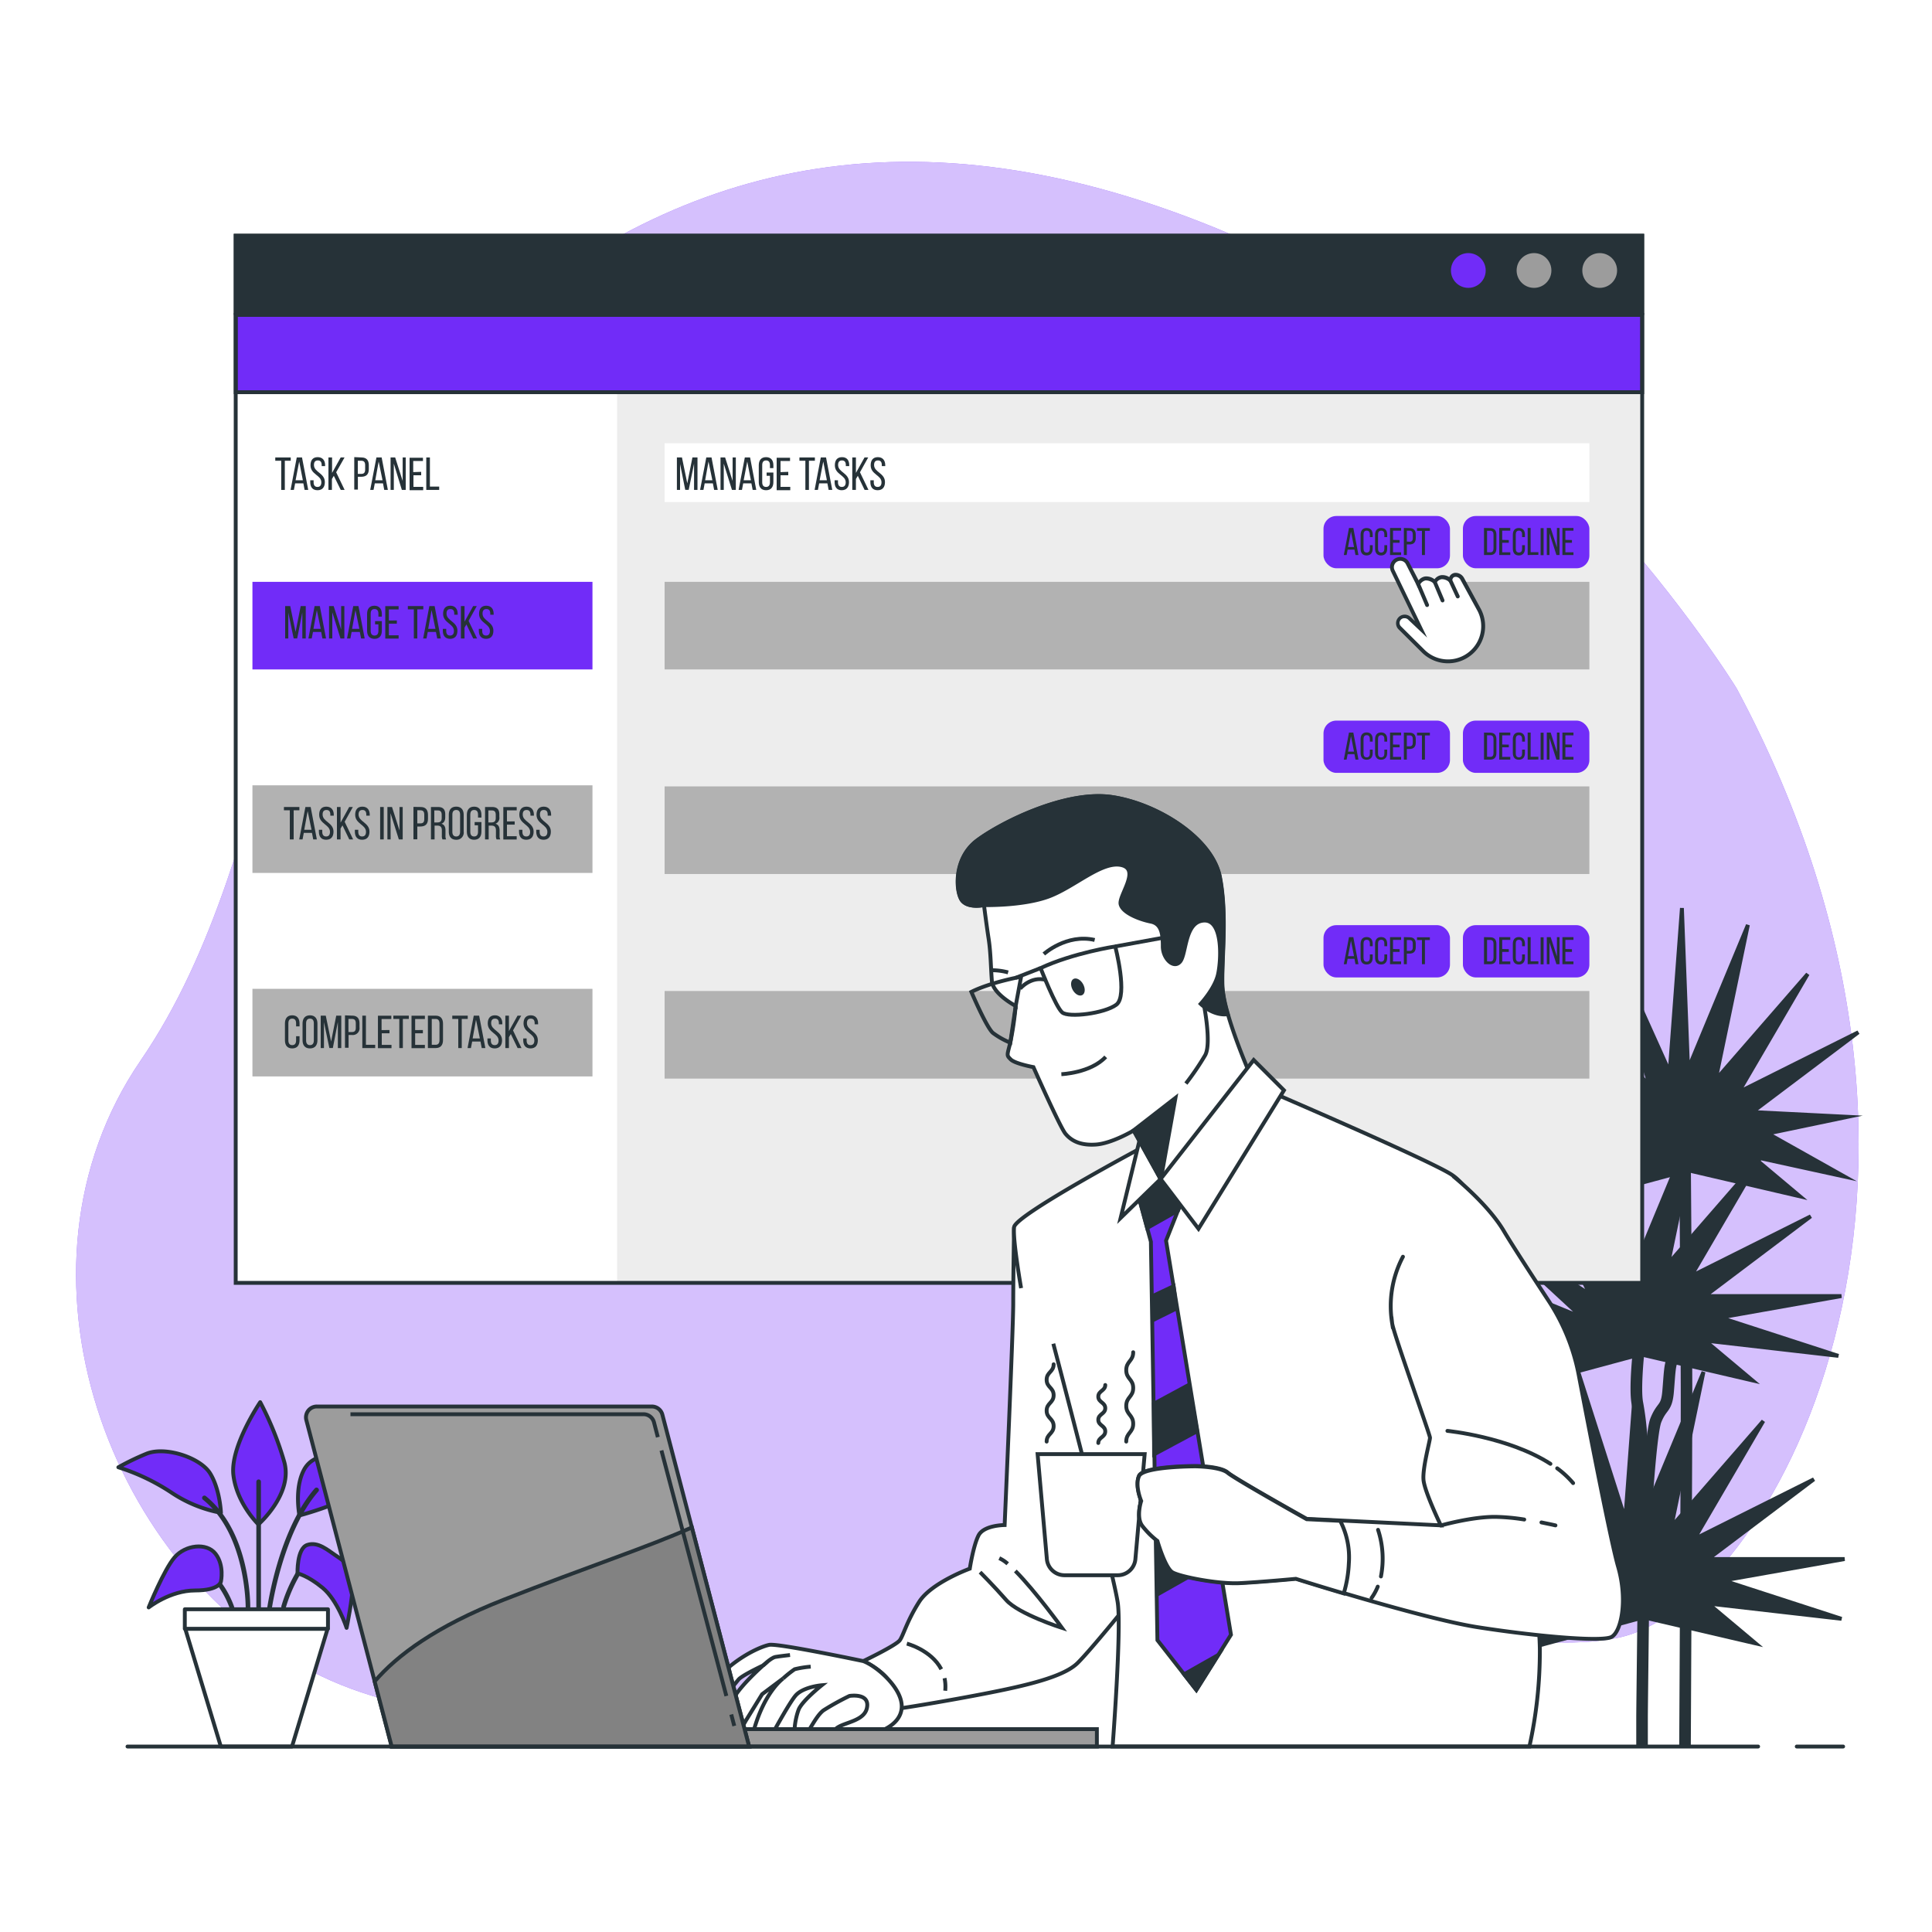 <svg class="animated" id="freepik_stories-accept-tasks" xmlns="http://www.w3.org/2000/svg" viewBox="0 0 500 500" version="1.1" xmlns:xlink="http://www.w3.org/1999/xlink" xmlns:svgjs="http://svgjs.com/svgjs"><style>svg#freepik_stories-accept-tasks:not(.animated) .animable {opacity: 0;}svg#freepik_stories-accept-tasks.animated #freepik--background-simple--inject-121 {animation: 1s 1 forwards cubic-bezier(.36,-0.01,.5,1.38) fadeIn;animation-delay: 0s;}svg#freepik_stories-accept-tasks.animated #freepik--Plants--inject-121 {animation: 1s 1 forwards cubic-bezier(.36,-0.01,.5,1.38) slideUp;animation-delay: 0s;}svg#freepik_stories-accept-tasks.animated #freepik--Window--inject-121 {animation: 1.5s 1 forwards cubic-bezier(.36,-0.01,.5,1.38) slideDown,3s Infinite  linear floating;animation-delay: 0s,1.5s;}svg#freepik_stories-accept-tasks.animated #freepik--Character--inject-121 {animation: 1s 1 forwards cubic-bezier(.36,-0.01,.5,1.38) fadeIn;animation-delay: 0s;}svg#freepik_stories-accept-tasks.animated #freepik--Device--inject-121 {animation: 1s 1 forwards cubic-bezier(.36,-0.01,.5,1.38) slideRight;animation-delay: 0s;}svg#freepik_stories-accept-tasks.animated #freepik--Table--inject-121 {animation: 1s 1 forwards cubic-bezier(.36,-0.01,.5,1.38) fadeIn;animation-delay: 0s;}            @keyframes fadeIn {                0% {                    opacity: 0;                }                100% {                    opacity: 1;                }            }                    @keyframes slideUp {                0% {                    opacity: 0;                    transform: translateY(30px);                }                100% {                    opacity: 1;                    transform: inherit;                }            }                    @keyframes slideDown {                0% {                    opacity: 0;                    transform: translateY(-30px);                }                100% {                    opacity: 1;                    transform: translateY(0);                }            }                    @keyframes floating {                0% {                    opacity: 1;                    transform: translateY(0px);                }                50% {                    transform: translateY(-10px);                }                100% {                    opacity: 1;                    transform: translateY(0px);                }            }                    @keyframes slideRight {                0% {                    opacity: 0;                    transform: translateX(30px);                }                100% {                    opacity: 1;                    transform: translateX(0);                }            }        </style><g id="freepik--background-simple--inject-121" class="animable" style="transform-origin: 250.347px 243.201px;"><path d="M449.46,178.19S397.26,92.68,314.61,59,171.06,44.46,121.47,89C69,136.2,75,218.11,36.4,274.45-.7,328.62,27.94,407.29,83.19,433.81c53.07,25.47,144.18-.11,182.7-18.2S380.73,432,419,423.8,519.07,308.27,449.46,178.19Z" style="fill: rgb(113, 44, 248); transform-origin: 250.347px 243.201px;" id="elwq8uy7vyt5s" class="animable"></path><g id="elhnhikourfca"><path d="M449.46,178.19S397.26,92.68,314.61,59,171.06,44.46,121.47,89C69,136.2,75,218.11,36.4,274.45-.7,328.62,27.94,407.29,83.19,433.81c53.07,25.47,144.18-.11,182.7-18.2S380.73,432,419,423.8,519.07,308.27,449.46,178.19Z" style="fill: rgb(255, 255, 255); opacity: 0.7; transform-origin: 250.347px 243.201px;" class="animable"></path></g></g><g id="freepik--Plants--inject-121" class="animable" style="transform-origin: 255.78px 343.56px;"><path d="M434.58,452.12h3c.05-9.55.39-78.38.39-90.49,0-12.95-.39-62.23-.4-62.72a1.49,1.49,0,0,0-1.5-1.49h0a1.5,1.5,0,0,0-1.49,1.51c0,.5.4,49.76.4,62.7C435,373.74,434.63,442.63,434.58,452.12Z" style="fill: rgb(38, 50, 56); transform-origin: 436.275px 374.77px;" id="el71s4afack8y" class="animable"></path><polygon points="465.84 309.62 453.54 299.3 477.39 304.51 457.51 293.35 478.18 289.03 453.54 287.79 480.93 267.15 449.97 282.63 467.83 252.07 444.01 279.45 452.35 239.37 436.87 276.68 435.28 235 432.11 277.47 415.21 239.95 426.95 281.04 401.68 253.48 423.77 287.39 392.5 265.08 421.79 293.35 388.63 275.23 419.01 295.73 391.53 292.15 418.21 299.7 396.85 303.26 419.01 302.48 405.91 311.21 436.87 302.87 465.84 309.62" style="fill: rgb(38, 50, 56); stroke: rgb(38, 50, 56); stroke-linecap: round; stroke-miterlimit: 10; transform-origin: 434.78px 273.105px;" id="elo4x0p60ye7m" class="animable"></polygon><path d="M423.46,377.11c0,2.83.12,10.76.23,17.75.09,5.81.17,11.3.17,12.91,0,1.89-.11,11.2-.22,20.21-.09,7.81-.18,15.18-.18,16.49v7.65h3v-7.65c0-1.29.09-8.66.18-16.46.11-9,.22-18.33.22-20.24,0-1.63-.08-7.13-.17-12.95-.11-7-.23-14.9-.23-17.71a74.18,74.18,0,0,0-1.22-14.18c-.61-3.07.09-11,.42-13.83a1.5,1.5,0,0,0-3-.34c-.05.43-1.21,10.6-.38,14.75A71.4,71.4,0,0,1,423.46,377.11Z" style="fill: rgb(38, 50, 56); transform-origin: 424.421px 399.772px;" id="el4e33dtm6tyc" class="animable"></path><path d="M425.36,401.81s1.59-30.27,3.17-34.24,2.78-2.78,3.18-7.54.4-6.75,1.19-8.34a32.91,32.91,0,0,0,1.59-4.36l.79-3.18" style="fill: none; stroke: rgb(38, 50, 56); stroke-linecap: round; stroke-linejoin: round; stroke-width: 3px; transform-origin: 430.32px 372.98px;" id="elas4jj1jepx" class="animable"></path><polygon points="453.54 357.25 441.24 346.93 475.77 350.9 445.2 340.98 476.56 335.42 441.24 335.42 468.62 314.78 437.66 330.26 455.52 299.7 431.71 327.08 440.04 287 424.56 324.31 422.98 282.63 419.8 325.1 407.5 286.6 414.64 328.67 392.81 297.32 411.47 335.02 382.83 316.31 409.48 340.98 379.93 328.88 406.7 343.36 378.97 340.96 405.91 347.33 387.18 351.6 406.7 350.11 393.6 358.84 424.56 350.5 453.54 357.25" style="fill: rgb(38, 50, 56); stroke: rgb(38, 50, 56); stroke-linecap: round; stroke-miterlimit: 10; transform-origin: 427.765px 320.735px;" id="elmesxormsgen" class="animable"></polygon><polygon points="454.36 425.31 442.06 414.99 476.59 418.95 446.02 409.03 477.38 403.48 442.06 403.48 469.44 382.83 438.48 398.31 456.34 367.75 432.53 395.14 440.86 355.05 425.38 392.36 423.8 350.69 420.62 393.15 408.32 354.65 415.46 396.73 393.63 365.37 412.29 403.08 383.65 384.37 410.3 409.03 380.75 396.94 407.52 411.41 379.79 409.02 406.73 415.38 388 419.65 407.52 418.16 394.42 426.89 425.38 418.56 454.36 425.31" style="fill: rgb(38, 50, 56); stroke: rgb(38, 50, 56); stroke-linecap: round; stroke-miterlimit: 10; transform-origin: 428.585px 388.79px;" id="elm6ygbhqc5sf" class="animable"></polygon><path d="M57.18,391.51s-.23-6-2.77-10.16-11.77-7.16-16.62-5.08a66.9,66.9,0,0,0-7.16,3.46,54.44,54.44,0,0,1,13.62,6.47A34.34,34.34,0,0,0,57.18,391.51Z" style="fill: rgb(113, 44, 248); stroke: rgb(38, 50, 56); stroke-linecap: round; stroke-linejoin: round; transform-origin: 43.905px 383.551px;" id="el3rt6c4rts84" class="animable"></path><path d="M66.87,394.51s-5.54-5.31-6.46-12.7,6.93-18.93,6.93-18.93a82.34,82.34,0,0,1,6.23,15.47C75.88,386.66,66.87,394.51,66.87,394.51Z" style="fill: rgb(113, 44, 248); stroke: rgb(38, 50, 56); stroke-linecap: round; stroke-linejoin: round; transform-origin: 67.142px 378.695px;" id="elmkrgvb3ad5o" class="animable"></path><path d="M77.49,392.2s-1.38-6.93,1.16-11.77,9.23-4.39,15.92-2.31,8.78,2.08,8.78,2.08a99.58,99.58,0,0,1-14.55,8.08A89.16,89.16,0,0,1,77.49,392.2Z" style="fill: rgb(113, 44, 248); stroke: rgb(38, 50, 56); stroke-linecap: round; stroke-linejoin: round; transform-origin: 90.233px 384.416px;" id="elfkicvo0v348" class="animable"></path><path d="M66.94,417.08a.6.6,0,0,1-.6-.6v-33a.6.6,0,0,1,.6-.6.59.59,0,0,1,.59.6v33A.59.59,0,0,1,66.94,417.08Z" style="fill: rgb(38, 50, 56); transform-origin: 66.935px 399.98px;" id="ely7bkaz3vxxp" class="animable"></path><path d="M69.71,417.08h-.09a.6.6,0,0,1-.51-.67c.12-.83,2.91-20.39,12.38-31.25a.6.6,0,0,1,.84,0,.59.59,0,0,1,.06.84c-9.24,10.59-12.07,30.42-12.09,30.62A.6.6,0,0,1,69.71,417.08Z" style="fill: rgb(38, 50, 56); transform-origin: 75.822px 401.034px;" id="eleaxch5ak9au" class="animable"></path><path d="M64.17,416.61h0a.59.59,0,0,1-.59-.6c0-.19.09-19-11.09-27.92a.6.6,0,0,1,.75-.93c11.63,9.31,11.54,28.07,11.53,28.86A.59.59,0,0,1,64.17,416.61Z" style="fill: rgb(38, 50, 56); transform-origin: 58.54px 401.835px;" id="el1vvkqdj75o5" class="animable"></path><path d="M73.4,416.38a.44.44,0,0,1-.16,0,.6.6,0,0,1-.42-.73,38.56,38.56,0,0,1,5.4-11.27.6.6,0,1,1,1,.7A38,38,0,0,0,74,415.94.59.59,0,0,1,73.4,416.38Z" style="fill: rgb(38, 50, 56); transform-origin: 76.066px 410.253px;" id="elvpo5wej9jo" class="animable"></path><path d="M77,407.2s-.23-6.46,2.54-7.38,5.31,1.38,7.39,2.77,4.38,2.77,4.38,6.92-1.61,11.78-1.61,11.78-2.31-7.16-6.24-10.39S77,407.2,77,407.2Z" style="fill: rgb(113, 44, 248); stroke: rgb(38, 50, 56); stroke-linecap: round; stroke-linejoin: round; transform-origin: 84.153px 410.449px;" id="el3dmmdn6uoqa" class="animable"></path><path d="M60,416.61a.6.6,0,0,1-.57-.41c0-.06-1.85-5.64-6-8.95a.59.59,0,0,1-.1-.84.6.6,0,0,1,.84-.09c4.47,3.53,6.35,9.27,6.43,9.52a.61.61,0,0,1-.39.75Z" style="fill: rgb(38, 50, 56); transform-origin: 56.912px 411.399px;" id="elbceipg4tjy" class="animable"></path><path d="M57.18,409.28s.92-4.15-1.39-7.15-7.85-2.31-10.62.92S38.48,416,38.48,416s5.54-4.39,12-4.39S57.18,409.28,57.18,409.28Z" style="fill: rgb(113, 44, 248); stroke: rgb(38, 50, 56); stroke-linecap: round; stroke-linejoin: round; transform-origin: 47.92px 408.108px;" id="elk7v3am0tfj" class="animable"></path><polygon points="75.57 452 57.15 452 47.94 421.53 84.78 421.53 75.57 452" style="fill: rgb(255, 255, 255); stroke: rgb(38, 50, 56); stroke-linecap: round; stroke-linejoin: round; transform-origin: 66.36px 436.765px;" id="ela7tmdit5yiq" class="animable"></polygon><rect x="47.83" y="416.48" width="37.05" height="5.05" style="fill: rgb(255, 255, 255); stroke: rgb(38, 50, 56); stroke-linecap: round; stroke-linejoin: round; transform-origin: 66.355px 419.005px;" id="el8wz5rvra6e5" class="animable"></rect></g><g id="freepik--Window--inject-121" class="animable animator-active" style="transform-origin: 243px 196.5px;"><rect x="61" y="61" width="364" height="271" style="fill: rgb(255, 255, 255); transform-origin: 243px 196.5px;" id="eli00wtwhrb7" class="animable"></rect><rect x="159.71" y="81.5" width="265.29" height="250.41" style="fill: rgb(237, 237, 237); transform-origin: 292.355px 206.705px;" id="eli1dwh49uul" class="animable"></rect><rect x="172" y="150.58" width="239.33" height="22.67" style="fill: rgb(178, 178, 178); transform-origin: 291.665px 161.915px;" id="ellb0b2rgj7ue" class="animable"></rect><rect x="172" y="114.72" width="239.33" height="15.21" style="fill: rgb(255, 255, 255); transform-origin: 291.665px 122.325px;" id="el1yopcei5rsm" class="animable"></rect><rect x="65.33" y="150.58" width="88" height="22.67" style="fill: rgb(113, 44, 248); transform-origin: 109.33px 161.915px;" id="ell5v18taq84k" class="animable"></rect><rect x="65.33" y="203.24" width="88" height="22.67" style="fill: rgb(178, 178, 178); transform-origin: 109.33px 214.575px;" id="ely4rm7ez5ncg" class="animable"></rect><rect x="65.33" y="255.91" width="88" height="22.67" style="fill: rgb(178, 178, 178); transform-origin: 109.33px 267.245px;" id="elyslxw1pgg9r" class="animable"></rect><rect x="342.52" y="133.54" width="32.73" height="13.53" rx="3.33" style="fill: rgb(113, 44, 248); transform-origin: 358.885px 140.305px;" id="eltjaft5huxhq" class="animable"></rect><path d="M348.77,142.24l-.27,1.4h-.72l1.34-7h1.12l1.33,7h-.77l-.27-1.4Zm.1-.67h1.55l-.79-4Z" style="fill: rgb(38, 50, 56); transform-origin: 349.675px 140.14px;" id="el2qrtf6lga15" class="animable"></path><path d="M355.25,138.36V139h-.73v-.67c0-.63-.25-1-.82-1s-.82.38-.82,1V142c0,.63.26,1,.82,1s.82-.37.82-1v-.91h.73V142c0,1-.5,1.75-1.57,1.75s-1.56-.7-1.56-1.75v-3.6c0-1.06.5-1.75,1.56-1.75S355.25,137.3,355.25,138.36Z" style="fill: rgb(38, 50, 56); transform-origin: 353.685px 140.2px;" id="elx5cj6m8jd1i" class="animable"></path><path d="M359,138.36V139h-.73v-.67c0-.63-.25-1-.82-1s-.82.38-.82,1V142c0,.63.26,1,.82,1s.82-.37.82-1v-.91H359V142c0,1-.5,1.75-1.57,1.75s-1.56-.7-1.56-1.75v-3.6c0-1.06.5-1.75,1.56-1.75S359,137.3,359,138.36Z" style="fill: rgb(38, 50, 56); transform-origin: 357.435px 140.2px;" id="elhkv7zfg4jsl" class="animable"></path><path d="M362.21,139.76v.7h-1.7v2.48h2.09v.7h-2.86v-7h2.86v.7h-2.09v2.38Z" style="fill: rgb(38, 50, 56); transform-origin: 361.17px 140.14px;" id="elh7ulmy1py2p" class="animable"></path><path d="M364.84,136.68c1.09,0,1.56.64,1.56,1.7v.83c0,1.11-.52,1.69-1.62,1.69h-.69v2.74h-.77v-7Zm-.06,3.52c.58,0,.85-.27.85-.94v-.92c0-.64-.22-1-.79-1h-.75v2.82Z" style="fill: rgb(38, 50, 56); transform-origin: 364.86px 140.14px;" id="eldzpprs4oshl" class="animable"></path><path d="M368,143.64v-6.26h-1.28v-.7h3.33v.7h-1.28v6.26Z" style="fill: rgb(38, 50, 56); transform-origin: 368.385px 140.16px;" id="elbbvxvlqrvt4" class="animable"></path><rect x="378.6" y="133.54" width="32.73" height="13.53" rx="3.33" style="fill: rgb(113, 44, 248); transform-origin: 394.965px 140.305px;" id="eljn9eyuxldtf" class="animable"></rect><path d="M385.69,136.68c1.09,0,1.58.65,1.58,1.73v3.51c0,1.06-.49,1.72-1.58,1.72h-1.63v-7Zm0,6.26c.56,0,.83-.35.83-1v-3.58c0-.64-.27-1-.84-1h-.83v5.56Z" style="fill: rgb(38, 50, 56); transform-origin: 385.665px 140.14px;" id="elxk9e6vrmo9" class="animable"></path><path d="M390.48,139.76v.7h-1.71v2.48h2.09v.7H388v-7h2.86v.7h-2.09v2.38Z" style="fill: rgb(38, 50, 56); transform-origin: 389.43px 140.14px;" id="elpqjab2tlkg" class="animable"></path><path d="M394.65,138.36V139h-.73v-.67c0-.63-.25-1-.82-1s-.82.38-.82,1V142c0,.63.26,1,.82,1s.82-.37.82-1v-.91h.73V142c0,1-.5,1.75-1.57,1.75s-1.56-.7-1.56-1.75v-3.6c0-1.06.5-1.75,1.56-1.75S394.65,137.3,394.65,138.36Z" style="fill: rgb(38, 50, 56); transform-origin: 393.085px 140.2px;" id="el0id2wuqde5oe" class="animable"></path><path d="M395.36,143.64v-7h.77v6.26h2v.7Z" style="fill: rgb(38, 50, 56); transform-origin: 396.745px 140.14px;" id="el036469pajma5" class="animable"></path><path d="M399.48,136.68v7h-.77v-7Z" style="fill: rgb(38, 50, 56); transform-origin: 399.095px 140.18px;" id="elrniujh6mqe" class="animable"></path><path d="M401,143.64h-.69v-7h1l1.62,5v-5h.68v7h-.8L401,138Z" style="fill: rgb(38, 50, 56); transform-origin: 401.96px 140.14px;" id="eld3i64qfejg" class="animable"></path><path d="M406.82,139.76v.7h-1.7v2.48h2.09v.7h-2.86v-7h2.86v.7h-2.09v2.38Z" style="fill: rgb(38, 50, 56); transform-origin: 405.78px 140.14px;" id="eli6zhtx22la" class="animable"></path><rect x="172" y="203.52" width="239.33" height="22.67" style="fill: rgb(178, 178, 178); transform-origin: 291.665px 214.855px;" id="ellhbo8rnfy2" class="animable"></rect><rect x="342.52" y="186.49" width="32.73" height="13.53" rx="3.33" style="fill: rgb(113, 44, 248); transform-origin: 358.885px 193.255px;" id="el4to3wkiqq7s" class="animable"></rect><path d="M348.77,195.18l-.27,1.41h-.72l1.34-7h1.12l1.33,7h-.77l-.27-1.41Zm.1-.66h1.55l-.79-4Z" style="fill: rgb(38, 50, 56); transform-origin: 349.675px 193.09px;" id="ela1s2tlw9s0a" class="animable"></path><path d="M355.25,191.3v.63h-.73v-.67c0-.62-.25-1-.82-1s-.82.38-.82,1V195c0,.62.26,1,.82,1s.82-.38.82-1V194h.73v.87c0,1.05-.5,1.75-1.57,1.75s-1.56-.7-1.56-1.75V191.3c0-1.05.5-1.75,1.56-1.75S355.25,190.25,355.25,191.3Z" style="fill: rgb(38, 50, 56); transform-origin: 353.685px 193.085px;" id="elufdloxysl3k" class="animable"></path><path d="M359,191.3v.63h-.73v-.67c0-.62-.25-1-.82-1s-.82.38-.82,1V195c0,.62.26,1,.82,1s.82-.38.82-1V194H359v.87c0,1.05-.5,1.75-1.57,1.75s-1.56-.7-1.56-1.75V191.3c0-1.05.5-1.75,1.56-1.75S359,190.25,359,191.3Z" style="fill: rgb(38, 50, 56); transform-origin: 357.435px 193.085px;" id="el5n83ehorom2" class="animable"></path><path d="M362.21,192.71v.69h-1.7v2.48h2.09v.71h-2.86v-7h2.86v.71h-2.09v2.38Z" style="fill: rgb(38, 50, 56); transform-origin: 361.17px 193.09px;" id="elyifwx06if8" class="animable"></path><path d="M364.84,189.62c1.09,0,1.56.65,1.56,1.7v.84c0,1.1-.52,1.68-1.62,1.68h-.69v2.75h-.77v-7Zm-.06,3.53c.58,0,.85-.27.85-.94v-.93c0-.63-.22-.95-.79-.95h-.75v2.82Z" style="fill: rgb(38, 50, 56); transform-origin: 364.86px 193.09px;" id="elslnlhs6ke" class="animable"></path><path d="M368,196.59v-6.26h-1.28v-.71h3.33v.71h-1.28v6.26Z" style="fill: rgb(38, 50, 56); transform-origin: 368.385px 193.105px;" id="el4h62t7qdrya" class="animable"></path><rect x="378.6" y="186.49" width="32.73" height="13.53" rx="3.33" style="fill: rgb(113, 44, 248); transform-origin: 394.965px 193.255px;" id="elexwmmebvlw4" class="animable"></rect><path d="M385.69,189.62c1.09,0,1.58.66,1.58,1.73v3.52c0,1.06-.49,1.72-1.58,1.72h-1.63v-7Zm0,6.26c.56,0,.83-.35.83-1v-3.59c0-.63-.27-1-.84-1h-.83v5.55Z" style="fill: rgb(38, 50, 56); transform-origin: 385.665px 193.09px;" id="elyaaeasr9rb" class="animable"></path><path d="M390.48,192.71v.69h-1.71v2.48h2.09v.71H388v-7h2.86v.71h-2.09v2.38Z" style="fill: rgb(38, 50, 56); transform-origin: 389.43px 193.09px;" id="el2ehgivfz62s" class="animable"></path><path d="M394.65,191.3v.63h-.73v-.67c0-.62-.25-1-.82-1s-.82.38-.82,1V195c0,.62.26,1,.82,1s.82-.38.82-1V194h.73v.87c0,1.05-.5,1.75-1.57,1.75s-1.56-.7-1.56-1.75V191.3c0-1.05.5-1.75,1.56-1.75S394.65,190.25,394.65,191.3Z" style="fill: rgb(38, 50, 56); transform-origin: 393.085px 193.085px;" id="elnu0ng59r6h" class="animable"></path><path d="M395.36,196.59v-7h.77v6.26h2v.71Z" style="fill: rgb(38, 50, 56); transform-origin: 396.745px 193.09px;" id="ell9a29mzq5l" class="animable"></path><path d="M399.48,189.62v7h-.77v-7Z" style="fill: rgb(38, 50, 56); transform-origin: 399.095px 193.12px;" id="eldkn3xovhpco" class="animable"></path><path d="M401,196.59h-.69v-7h1l1.62,5v-5h.68v7h-.8L401,191Z" style="fill: rgb(38, 50, 56); transform-origin: 401.96px 193.09px;" id="el4y9kqqdn9z4" class="animable"></path><path d="M406.82,192.71v.69h-1.7v2.48h2.09v.71h-2.86v-7h2.86v.71h-2.09v2.38Z" style="fill: rgb(38, 50, 56); transform-origin: 405.78px 193.09px;" id="elzi31ynpauud" class="animable"></path><rect x="172" y="256.47" width="239.33" height="22.67" style="fill: rgb(178, 178, 178); transform-origin: 291.665px 267.805px;" id="els5vgfc7iog" class="animable"></rect><path d="M178.24,126.77h-.9L176,120.09v6.7h-.82v-8.4h1.31l1.38,6.7,1.33-6.7h1.31v8.4h-.89V120Z" style="fill: rgb(38, 50, 56); transform-origin: 177.845px 122.59px;" id="el4j9butmqcz6" class="animable"></path><path d="M182.37,125.09l-.32,1.7h-.87l1.61-8.4h1.35l1.61,8.4h-.93l-.33-1.7Zm.12-.8h1.87l-1-4.84Z" style="fill: rgb(38, 50, 56); transform-origin: 183.465px 122.59px;" id="el903xw3lyl9h" class="animable"></path><path d="M187.31,126.79h-.84v-8.4h1.19l1.94,6.07v-6.07h.83v8.4h-1L187.31,120Z" style="fill: rgb(38, 50, 56); transform-origin: 188.45px 122.59px;" id="elwz91qwmtr1e" class="animable"></path><path d="M192.34,125.09l-.32,1.7h-.87l1.61-8.4h1.36l1.6,8.4h-.93l-.33-1.7Zm.12-.8h1.87l-.94-4.84Z" style="fill: rgb(38, 50, 56); transform-origin: 193.435px 122.59px;" id="elovz0otlere" class="animable"></path><path d="M200.15,120.42v.72h-.89v-.77c0-.76-.3-1.21-1-1.21s-1,.45-1,1.21v4.44c0,.75.31,1.21,1,1.21s1-.46,1-1.21v-1.68h-.86v-.84h1.75v2.47c0,1.27-.6,2.11-1.89,2.11s-1.89-.84-1.89-2.11v-4.34c0-1.27.6-2.11,1.89-2.11S200.15,119.15,200.15,120.42Z" style="fill: rgb(38, 50, 56); transform-origin: 198.26px 122.59px;" id="eluphmfbhpb7" class="animable"></path><path d="M204,122.11V123H202v3h2.52v.86H201v-8.4h3.46v.85H202v2.87Z" style="fill: rgb(38, 50, 56); transform-origin: 202.76px 122.66px;" id="elusksdki1fj" class="animable"></path><path d="M208.43,126.79v-7.55h-1.54v-.85h4v.85h-1.54v7.55Z" style="fill: rgb(38, 50, 56); transform-origin: 208.89px 122.59px;" id="elhxmmfkuazrh" class="animable"></path><path d="M212,125.09l-.32,1.7h-.86l1.6-8.4h1.36l1.61,8.4h-.94l-.32-1.7Zm.12-.8H214l-.94-4.84Z" style="fill: rgb(38, 50, 56); transform-origin: 213.105px 122.59px;" id="ely0tltniepue" class="animable"></path><path d="M219.78,120.41v.22h-.88v-.27c0-.76-.29-1.2-1-1.2s-1,.44-1,1.19c0,1.88,2.82,2.06,2.82,4.42,0,1.27-.62,2.1-1.9,2.1S216,126,216,124.77v-.48h.87v.53c0,.75.32,1.2,1,1.2s1-.45,1-1.2c0-1.87-2.81-2-2.81-4.41,0-1.3.6-2.1,1.86-2.1S219.78,119.13,219.78,120.41Z" style="fill: rgb(38, 50, 56); transform-origin: 217.89px 122.59px;" id="elbbxegc684xc" class="animable"></path><path d="M222,123.14l-.49.83v2.82h-.94v-8.4h.94v4l2.23-4h.95l-2.13,3.83,2.2,4.57h-1Z" style="fill: rgb(38, 50, 56); transform-origin: 222.665px 122.59px;" id="elb8t7idrzzth" class="animable"></path><path d="M229.1,120.41v.22h-.89v-.27c0-.76-.29-1.2-1-1.2s-1,.44-1,1.19c0,1.88,2.82,2.06,2.82,4.42,0,1.27-.61,2.1-1.9,2.1s-1.88-.83-1.88-2.1v-.48h.88v.53c0,.75.31,1.2,1,1.2s1-.45,1-1.2c0-1.87-2.8-2-2.8-4.41,0-1.3.6-2.1,1.85-2.1S229.1,119.13,229.1,120.41Z" style="fill: rgb(38, 50, 56); transform-origin: 227.175px 122.59px;" id="elneki5hjgim" class="animable"></path><path d="M72.78,126.79v-7.55H71.24v-.85h4v.85H73.71v7.55Z" style="fill: rgb(38, 50, 56); transform-origin: 73.24px 122.59px;" id="elfnyt9smh6cr" class="animable"></path><path d="M76.38,125.09l-.32,1.7H75.2l1.6-8.4h1.36l1.61,8.4h-.94l-.32-1.7Zm.12-.8h1.88l-.95-4.84Z" style="fill: rgb(38, 50, 56); transform-origin: 77.485px 122.59px;" id="elc3ktf61pwko" class="animable"></path><path d="M84.14,120.41v.22h-.89v-.27c0-.76-.29-1.2-1-1.2s-1,.44-1,1.19c0,1.88,2.82,2.06,2.82,4.42,0,1.27-.61,2.1-1.9,2.1s-1.88-.83-1.88-2.1v-.48h.87v.53c0,.75.32,1.2,1,1.2s1-.45,1-1.2c0-1.87-2.8-2-2.8-4.41,0-1.3.59-2.1,1.85-2.1S84.14,119.13,84.14,120.41Z" style="fill: rgb(38, 50, 56); transform-origin: 82.215px 122.59px;" id="elb3v1s7r8en" class="animable"></path><path d="M86.39,123.14l-.49.83v2.82H85v-8.4h.94v4l2.23-4h1L87,122.22l2.19,4.57h-1Z" style="fill: rgb(38, 50, 56); transform-origin: 87.095px 122.59px;" id="elflc4tbo916" class="animable"></path><path d="M93.57,118.39c1.32,0,1.88.78,1.88,2v1c0,1.33-.62,2-2,2h-.83v3.31h-.94v-8.4Zm-.07,4.25c.69,0,1-.33,1-1.13v-1.12c0-.76-.28-1.15-1-1.15h-.9v3.4Z" style="fill: rgb(38, 50, 56); transform-origin: 93.565px 122.5px;" id="eld8f0392fma4" class="animable"></path><path d="M97,125.09l-.33,1.7h-.86l1.61-8.4h1.35l1.61,8.4h-.94l-.32-1.7Zm.12-.8H99l-1-4.84Z" style="fill: rgb(38, 50, 56); transform-origin: 98.095px 122.59px;" id="elroh866k43q" class="animable"></path><path d="M101.92,126.79h-.84v-8.4h1.19l1.94,6.07v-6.07H105v8.4h-1L101.92,120Z" style="fill: rgb(38, 50, 56); transform-origin: 103.04px 122.59px;" id="elh6wy9eyl7k" class="animable"></path><path d="M109,122.11V123h-2v3h2.52v.86H106v-8.4h3.46v.85h-2.52v2.87Z" style="fill: rgb(38, 50, 56); transform-origin: 107.76px 122.66px;" id="el4b6d3pvmplb" class="animable"></path><path d="M110.32,126.79v-8.4h.94v7.54h2.4v.86Z" style="fill: rgb(38, 50, 56); transform-origin: 111.99px 122.59px;" id="elvmofhrstcg" class="animable"></path><path d="M76.91,165.23H76l-1.39-6.68v6.69H73.8v-8.39h1.31l1.38,6.7,1.33-6.7h1.31v8.39h-.89v-6.75Z" style="fill: rgb(38, 50, 56); transform-origin: 76.465px 161.045px;" id="el10pi936t4tp" class="animable"></path><path d="M81,163.55l-.33,1.69h-.86l1.61-8.39h1.35l1.61,8.39h-.94l-.32-1.69Zm.12-.8H83l-1-4.85Z" style="fill: rgb(38, 50, 56); transform-origin: 82.095px 161.045px;" id="elisoot2g07zd" class="animable"></path><path d="M86,165.24h-.84v-8.39h1.19l1.94,6.07v-6.07h.83v8.39h-1L86,158.46Z" style="fill: rgb(38, 50, 56); transform-origin: 87.14px 161.045px;" id="elv3plzlh3zc" class="animable"></path><path d="M91,163.55l-.32,1.69h-.87l1.61-8.39h1.35l1.61,8.39h-.93l-.33-1.69Zm.12-.8H93l-1-4.85Z" style="fill: rgb(38, 50, 56); transform-origin: 92.095px 161.045px;" id="elnrny4zxynw8" class="animable"></path><path d="M98.82,158.88v.71h-.89v-.76c0-.76-.3-1.21-1-1.21s-1,.45-1,1.21v4.43c0,.76.32,1.22,1,1.22s1-.46,1-1.22v-1.67h-.86v-.84h1.75v2.47c0,1.27-.6,2.11-1.9,2.11S95,164.49,95,163.22v-4.34c0-1.28.6-2.12,1.88-2.12S98.82,157.6,98.82,158.88Z" style="fill: rgb(38, 50, 56); transform-origin: 96.91px 161.045px;" id="el43uver06gpz" class="animable"></path><path d="M102.7,160.57v.84h-2.06v3h2.52v.85H99.71v-8.39h3.45v.85h-2.52v2.87Z" style="fill: rgb(38, 50, 56); transform-origin: 101.435px 161.065px;" id="elbzf3ldmgmvr" class="animable"></path><path d="M107.1,165.24V157.7h-1.55v-.85h4v.85H108v7.54Z" style="fill: rgb(38, 50, 56); transform-origin: 107.55px 161.045px;" id="eleiohgbh6mx5" class="animable"></path><path d="M110.7,163.55l-.32,1.69h-.87l1.61-8.39h1.36l1.6,8.39h-.93l-.33-1.69Zm.12-.8h1.87l-1-4.85Z" style="fill: rgb(38, 50, 56); transform-origin: 111.795px 161.045px;" id="elwmx6sc3alrr" class="animable"></path><path d="M118.45,158.86v.23h-.89v-.27c0-.76-.28-1.2-1-1.2s-1,.44-1,1.18c0,1.89,2.82,2.07,2.82,4.43,0,1.27-.61,2.1-1.89,2.1s-1.89-.83-1.89-2.1v-.48h.88v.53c0,.75.31,1.2,1,1.2s1-.45,1-1.2c0-1.87-2.81-2.05-2.81-4.42,0-1.29.6-2.1,1.86-2.1S118.45,157.59,118.45,158.86Z" style="fill: rgb(38, 50, 56); transform-origin: 116.525px 161.045px;" id="elgl62hsl074r" class="animable"></path><path d="M120.71,161.6l-.49.83v2.81h-.94v-8.39h.94v4.05l2.23-4.05h.94l-2.12,3.82,2.2,4.57h-1Z" style="fill: rgb(38, 50, 56); transform-origin: 121.375px 161.045px;" id="elvib55fhct6p" class="animable"></path><path d="M127.76,158.86v.23h-.88v-.27c0-.76-.29-1.2-1-1.2s-1,.44-1,1.18c0,1.89,2.81,2.07,2.81,4.43,0,1.27-.61,2.1-1.89,2.1s-1.88-.83-1.88-2.1v-.48h.87v.53c0,.75.31,1.2,1,1.2s1-.45,1-1.2c0-1.87-2.81-2.05-2.81-4.42,0-1.29.6-2.1,1.86-2.1S127.76,157.59,127.76,158.86Z" style="fill: rgb(38, 50, 56); transform-origin: 125.84px 161.045px;" id="elivuskus0tb" class="animable"></path><path d="M75,217.24V209.7H73.48v-.85h4v.85H76v7.54Z" style="fill: rgb(38, 50, 56); transform-origin: 75.48px 213.045px;" id="elejouakfno97" class="animable"></path><path d="M78.62,215.55l-.32,1.69h-.86l1.6-8.39H80.4L82,217.24h-.94l-.32-1.69Zm.12-.8h1.88l-1-4.85Z" style="fill: rgb(38, 50, 56); transform-origin: 79.72px 213.045px;" id="el127zumcyyky" class="animable"></path><path d="M86.38,210.86v.23h-.89v-.27c0-.76-.29-1.2-1-1.2s-1,.44-1,1.18c0,1.89,2.82,2.07,2.82,4.43,0,1.27-.61,2.1-1.9,2.1s-1.88-.83-1.88-2.1v-.48h.87v.53c0,.75.32,1.2,1,1.2s1-.45,1-1.2c0-1.87-2.8-2.05-2.8-4.42,0-1.29.59-2.1,1.85-2.1S86.38,209.59,86.38,210.86Z" style="fill: rgb(38, 50, 56); transform-origin: 84.455px 213.045px;" id="el2f5yp91sv2y" class="animable"></path><path d="M88.63,213.6l-.49.83v2.81H87.2v-8.39h.94v4.05l2.23-4.05h.95l-2.12,3.82,2.19,4.57h-1Z" style="fill: rgb(38, 50, 56); transform-origin: 89.295px 213.045px;" id="elcrkvfv1nxnm" class="animable"></path><path d="M95.69,210.86v.23H94.8v-.27c0-.76-.29-1.2-1-1.2s-1,.44-1,1.18c0,1.89,2.82,2.07,2.82,4.43,0,1.27-.61,2.1-1.9,2.1s-1.88-.83-1.88-2.1v-.48h.88v.53c0,.75.31,1.2,1,1.2s1-.45,1-1.2c0-1.87-2.8-2.05-2.8-4.42,0-1.29.6-2.1,1.86-2.1S95.69,209.59,95.69,210.86Z" style="fill: rgb(38, 50, 56); transform-origin: 93.765px 213.045px;" id="el67ey94p3zhj" class="animable"></path><path d="M99.31,208.85v8.39h-.93v-8.39Z" style="fill: rgb(38, 50, 56); transform-origin: 98.845px 213.045px;" id="ellt8r74vy08g" class="animable"></path><path d="M101.1,217.24h-.84v-8.39h1.19l1.94,6.07v-6.07h.83v8.39h-1l-2.15-6.78Z" style="fill: rgb(38, 50, 56); transform-origin: 102.24px 213.045px;" id="el5l4chvw4j3q" class="animable"></path><path d="M108.88,208.85c1.31,0,1.88.78,1.88,2.05v1c0,1.33-.62,2-2,2H108v3.31H107v-8.39Zm-.08,4.24c.7,0,1-.32,1-1.12v-1.12c0-.77-.28-1.15-1-1.15H108v3.39Z" style="fill: rgb(38, 50, 56); transform-origin: 108.88px 213.015px;" id="el92tyxqtr4qq" class="animable"></path><path d="M113.36,208.85c1.32,0,1.87.67,1.87,1.92v.68c0,.92-.32,1.5-1,1.73.77.23,1.06.85,1.06,1.75v1.31a2.13,2.13,0,0,0,.16,1h-.94a2.14,2.14,0,0,1-.16-1V214.9c0-.94-.44-1.24-1.22-1.24h-.66v3.58h-.94v-8.39Zm-.24,4c.75,0,1.19-.24,1.19-1.16v-.8c0-.75-.27-1.15-1-1.15h-.91v3.11Z" style="fill: rgb(38, 50, 56); transform-origin: 113.49px 213.045px;" id="eldklj04nhx5q" class="animable"></path><path d="M116.15,210.88c0-1.29.63-2.12,1.92-2.12s1.93.83,1.93,2.12v4.34a1.85,1.85,0,0,1-1.93,2.11c-1.29,0-1.92-.84-1.92-2.11Zm.92,4.38c0,.77.33,1.22,1,1.22s1-.45,1-1.22v-4.43c0-.76-.31-1.21-1-1.21s-1,.45-1,1.21Z" style="fill: rgb(38, 50, 56); transform-origin: 118.084px 213.046px;" id="elxykc0rokw6a" class="animable"></path><path d="M124.59,210.88v.71h-.88v-.76c0-.76-.3-1.21-1-1.21s-1,.45-1,1.21v4.43c0,.76.31,1.22,1,1.22s1-.46,1-1.22v-1.67h-.87v-.84h1.75v2.47c0,1.27-.6,2.11-1.89,2.11s-1.88-.84-1.88-2.11v-4.34c0-1.28.6-2.12,1.88-2.12S124.59,209.6,124.59,210.88Z" style="fill: rgb(38, 50, 56); transform-origin: 122.705px 213.045px;" id="elu9mtlr01aec" class="animable"></path><path d="M127.36,208.85c1.31,0,1.87.67,1.87,1.92v.68a1.58,1.58,0,0,1-1,1.73c.77.23,1.06.85,1.06,1.75v1.31a2,2,0,0,0,.17,1h-.95a2.14,2.14,0,0,1-.16-1V214.9c0-.94-.44-1.24-1.22-1.24h-.66v3.58h-.94v-8.39Zm-.24,4c.74,0,1.18-.24,1.18-1.16v-.8c0-.75-.27-1.15-1-1.15h-.91v3.11Z" style="fill: rgb(38, 50, 56); transform-origin: 127.495px 213.045px;" id="elkpzad131hea" class="animable"></path><path d="M133.2,212.57v.84h-2v3h2.52v.85h-3.46v-8.39h3.46v.85h-2.52v2.87Z" style="fill: rgb(38, 50, 56); transform-origin: 131.99px 213.065px;" id="elmfuw8oi4tk" class="animable"></path><path d="M138.17,210.86v.23h-.89v-.27c0-.76-.29-1.2-1-1.2s-1,.44-1,1.18c0,1.89,2.82,2.07,2.82,4.43,0,1.27-.61,2.1-1.9,2.1s-1.88-.83-1.88-2.1v-.48h.88v.53c0,.75.31,1.2,1,1.2s1-.45,1-1.2c0-1.87-2.8-2.05-2.8-4.42,0-1.29.6-2.1,1.86-2.1S138.17,209.59,138.17,210.86Z" style="fill: rgb(38, 50, 56); transform-origin: 136.245px 213.045px;" id="el0qe2l10f9uzk" class="animable"></path><path d="M142.63,210.86v.23h-.89v-.27c0-.76-.28-1.2-1-1.2s-1,.44-1,1.18c0,1.89,2.82,2.07,2.82,4.43,0,1.27-.61,2.1-1.89,2.1s-1.89-.83-1.89-2.1v-.48h.88v.53c0,.75.31,1.2,1,1.2s1-.45,1-1.2c0-1.87-2.81-2.05-2.81-4.42,0-1.29.6-2.1,1.86-2.1S142.63,209.59,142.63,210.86Z" style="fill: rgb(38, 50, 56); transform-origin: 140.705px 213.045px;" id="elz2yw724lzia" class="animable"></path><path d="M77.52,264.88v.75h-.89v-.8c0-.76-.3-1.21-1-1.21s-1,.45-1,1.21v4.43c0,.76.32,1.22,1,1.22s1-.46,1-1.22v-1.09h.89v1.05c0,1.27-.6,2.11-1.9,2.11s-1.88-.84-1.88-2.11v-4.34c0-1.28.6-2.12,1.88-2.12S77.52,263.6,77.52,264.88Z" style="fill: rgb(38, 50, 56); transform-origin: 75.63px 267.045px;" id="el8wnf2124rn4" class="animable"></path><path d="M78.3,264.88c0-1.29.64-2.12,1.92-2.12s1.93.83,1.93,2.12v4.34c0,1.27-.63,2.11-1.93,2.11s-1.92-.84-1.92-2.11Zm.92,4.38c0,.77.33,1.22,1,1.22s1-.45,1-1.22v-4.43c0-.76-.32-1.21-1-1.21s-1,.45-1,1.21Z" style="fill: rgb(38, 50, 56); transform-origin: 80.225px 267.045px;" id="elk9xv1il4j99" class="animable"></path><path d="M86.14,271.23h-.9l-1.4-6.68v6.69H83v-8.39h1.31l1.38,6.7,1.33-6.7h1.3v8.39h-.88v-6.75Z" style="fill: rgb(38, 50, 56); transform-origin: 85.66px 267.045px;" id="elfyjfe7465na" class="animable"></path><path d="M91.15,262.85c1.32,0,1.89.78,1.89,2v1a1.76,1.76,0,0,1-2,2h-.83v3.31h-.93v-8.39Zm-.07,4.24c.7,0,1-.32,1-1.12v-1.12c0-.77-.27-1.15-1-1.15h-.9v3.39Z" style="fill: rgb(38, 50, 56); transform-origin: 91.17px 266.965px;" id="elbzmv2ntp0p9" class="animable"></path><path d="M93.77,271.24v-8.39h.93v7.54h2.4v.85Z" style="fill: rgb(38, 50, 56); transform-origin: 95.435px 267.045px;" id="elenopzsala68" class="animable"></path><path d="M100.8,266.57v.84h-2v3h2.52v.85H97.81v-8.39h3.46v.85H98.75v2.87Z" style="fill: rgb(38, 50, 56); transform-origin: 99.565px 267.065px;" id="elbfw65sswq0n" class="animable"></path><path d="M103.34,271.24V263.7H101.8v-.85h4v.85h-1.54v7.54Z" style="fill: rgb(38, 50, 56); transform-origin: 103.8px 267.045px;" id="elnw7cwbyes5" class="animable"></path><path d="M109.44,266.57v.84h-2v3h2.52v.85h-3.46v-8.39h3.46v.85h-2.52v2.87Z" style="fill: rgb(38, 50, 56); transform-origin: 108.23px 267.065px;" id="elnxp314bhmd" class="animable"></path><path d="M112.74,262.85c1.31,0,1.91.79,1.91,2.09v4.23c0,1.28-.6,2.07-1.91,2.07h-2v-8.39Zm0,7.54c.67,0,1-.42,1-1.19v-4.31c0-.77-.32-1.19-1-1.19h-1v6.69Z" style="fill: rgb(38, 50, 56); transform-origin: 112.695px 267.045px;" id="eleeaf2svaavn" class="animable"></path><path d="M118.6,271.24V263.7h-1.55v-.85h4v.85h-1.55v7.54Z" style="fill: rgb(38, 50, 56); transform-origin: 119.05px 267.045px;" id="ela6226gkq4md" class="animable"></path><path d="M122.2,269.55l-.33,1.69H121l1.61-8.39H124l1.61,8.39h-.94l-.32-1.69Zm.12-.8h1.87l-1-4.85Z" style="fill: rgb(38, 50, 56); transform-origin: 123.305px 267.045px;" id="elmd0vgqz06dq" class="animable"></path><path d="M130,264.86v.23h-.89v-.27c0-.76-.29-1.2-1-1.2s-1,.44-1,1.18c0,1.89,2.82,2.07,2.82,4.43,0,1.27-.61,2.1-1.9,2.1s-1.88-.83-1.88-2.1v-.48h.88v.53c0,.75.31,1.2,1,1.2s1-.45,1-1.2c0-1.87-2.8-2-2.8-4.42,0-1.29.6-2.1,1.85-2.1S130,263.59,130,264.86Z" style="fill: rgb(38, 50, 56); transform-origin: 128.075px 267.045px;" id="elg430uruzw6u" class="animable"></path><path d="M132.2,267.6l-.49.83v2.81h-.93v-8.39h.93v4l2.23-4h.95l-2.12,3.82,2.19,4.57h-1Z" style="fill: rgb(38, 50, 56); transform-origin: 132.87px 267.045px;" id="elpqaj9cj007" class="animable"></path><path d="M139.26,264.86v.23h-.89v-.27c0-.76-.29-1.2-1-1.2s-1,.44-1,1.18c0,1.89,2.82,2.07,2.82,4.43,0,1.27-.61,2.1-1.89,2.1s-1.89-.83-1.89-2.1v-.48h.88v.53c0,.75.31,1.2,1,1.2s1-.45,1-1.2c0-1.87-2.8-2-2.8-4.42,0-1.29.6-2.1,1.86-2.1S139.26,263.59,139.26,264.86Z" style="fill: rgb(38, 50, 56); transform-origin: 137.335px 267.045px;" id="el9mz3omgtba5" class="animable"></path><rect x="342.52" y="239.43" width="32.73" height="13.53" rx="3.33" style="fill: rgb(113, 44, 248); transform-origin: 358.885px 246.195px;" id="elxgh91nstykn" class="animable"></rect><path d="M348.77,248.13l-.27,1.4h-.72l1.34-7h1.12l1.33,7h-.77l-.27-1.4Zm.1-.67h1.55l-.79-4Z" style="fill: rgb(38, 50, 56); transform-origin: 349.675px 246.03px;" id="el0qqtmmlpmod" class="animable"></path><path d="M355.25,244.25v.63h-.73v-.67c0-.63-.25-1-.82-1s-.82.37-.82,1v3.68c0,.63.26,1,.82,1s.82-.38.82-1V247h.73v.86c0,1.06-.5,1.75-1.57,1.75s-1.56-.69-1.56-1.75v-3.6c0-1.05.5-1.75,1.56-1.75S355.25,243.2,355.25,244.25Z" style="fill: rgb(38, 50, 56); transform-origin: 353.685px 246.06px;" id="elq3ol0vx9p1" class="animable"></path><path d="M359,244.25v.63h-.73v-.67c0-.63-.25-1-.82-1s-.82.37-.82,1v3.68c0,.63.26,1,.82,1s.82-.38.82-1V247H359v.86c0,1.06-.5,1.75-1.57,1.75s-1.56-.69-1.56-1.75v-3.6c0-1.05.5-1.75,1.56-1.75S359,243.2,359,244.25Z" style="fill: rgb(38, 50, 56); transform-origin: 357.435px 246.06px;" id="elmvsfs43ejna" class="animable"></path><path d="M362.21,245.65v.7h-1.7v2.48h2.09v.7h-2.86v-7h2.86v.71h-2.09v2.37Z" style="fill: rgb(38, 50, 56); transform-origin: 361.17px 246.03px;" id="elac0hnaspsnd" class="animable"></path><path d="M364.84,242.57c1.09,0,1.56.65,1.56,1.7v.84c0,1.1-.52,1.68-1.62,1.68h-.69v2.74h-.77v-7Zm-.06,3.52c.58,0,.85-.27.85-.93v-.93c0-.64-.22-.95-.79-.95h-.75v2.81Z" style="fill: rgb(38, 50, 56); transform-origin: 364.86px 246.03px;" id="el4f5lflecaob" class="animable"></path><path d="M368,249.53v-6.25h-1.28v-.71h3.33v.71h-1.28v6.25Z" style="fill: rgb(38, 50, 56); transform-origin: 368.385px 246.05px;" id="elfw6bzv7nhg" class="animable"></path><rect x="378.6" y="239.43" width="32.73" height="13.53" rx="3.33" style="fill: rgb(113, 44, 248); transform-origin: 394.965px 246.195px;" id="ell4prr51ewqi" class="animable"></rect><path d="M385.69,242.57c1.09,0,1.58.66,1.58,1.73v3.51c0,1.07-.49,1.72-1.58,1.72h-1.63v-7Zm0,6.26c.56,0,.83-.35.83-1v-3.58c0-.64-.27-1-.84-1h-.83v5.55Z" style="fill: rgb(38, 50, 56); transform-origin: 385.665px 246.03px;" id="eli12i8sn5yc" class="animable"></path><path d="M390.48,245.65v.7h-1.71v2.48h2.09v.7H388v-7h2.86v.71h-2.09v2.37Z" style="fill: rgb(38, 50, 56); transform-origin: 389.43px 246.03px;" id="el5do2xg0uaze" class="animable"></path><path d="M394.65,244.25v.63h-.73v-.67c0-.63-.25-1-.82-1s-.82.37-.82,1v3.68c0,.63.26,1,.82,1s.82-.38.82-1V247h.73v.86c0,1.06-.5,1.75-1.57,1.75s-1.56-.69-1.56-1.75v-3.6c0-1.05.5-1.75,1.56-1.75S394.65,243.2,394.65,244.25Z" style="fill: rgb(38, 50, 56); transform-origin: 393.085px 246.06px;" id="el9xu48hb9atq" class="animable"></path><path d="M395.36,249.53v-7h.77v6.26h2v.7Z" style="fill: rgb(38, 50, 56); transform-origin: 396.745px 246.03px;" id="eluhdytrv675" class="animable"></path><path d="M399.48,242.57v7h-.77v-7Z" style="fill: rgb(38, 50, 56); transform-origin: 399.095px 246.07px;" id="elrafr4nc1ill" class="animable"></path><path d="M401,249.53h-.69v-7h1l1.62,5v-5h.68v7h-.8L401,243.9Z" style="fill: rgb(38, 50, 56); transform-origin: 401.96px 246.03px;" id="elu93ujezvyja" class="animable"></path><path d="M406.82,245.65v.7h-1.7v2.48h2.09v.7h-2.86v-7h2.86v.71h-2.09v2.37Z" style="fill: rgb(38, 50, 56); transform-origin: 405.78px 246.03px;" id="elfxgbpmc571" class="animable"></path><rect x="61" y="81.5" width="364" height="20" style="fill: rgb(113, 44, 248); stroke: rgb(38, 50, 56); stroke-linecap: round; stroke-miterlimit: 10; transform-origin: 243px 91.5px;" id="el9lmuef32e3t" class="animable"></rect><rect x="61" y="61" width="364" height="271" style="fill: none; stroke: rgb(38, 50, 56); stroke-linecap: round; stroke-miterlimit: 10; transform-origin: 243px 196.5px;" id="el1njx3lcofz5i" class="animable"></rect><rect x="61" y="61" width="364" height="20" style="fill: rgb(38, 50, 56); stroke: rgb(38, 50, 56); stroke-linecap: round; stroke-miterlimit: 10; transform-origin: 243px 71px;" id="elo6114gouqxh" class="animable"></rect><circle cx="380" cy="70" r="5" style="fill: rgb(113, 44, 248); stroke: rgb(38, 50, 56); stroke-linecap: round; stroke-miterlimit: 10; transform-origin: 380px 70px;" id="elflczbgnp2zg" class="animable"></circle><circle cx="397" cy="70" r="5" style="fill: rgb(156, 156, 156); stroke: rgb(38, 50, 56); stroke-miterlimit: 10; transform-origin: 397px 70px;" id="el0zjhawz6k4z" class="animable"></circle><circle cx="414" cy="70" r="5" style="fill: rgb(156, 156, 156); stroke: rgb(38, 50, 56); stroke-miterlimit: 10; transform-origin: 414px 70px;" id="el3zfhcinu6jc" class="animable"></circle><path d="M367.77,162.89,364.64,160a1.74,1.74,0,0,0-2.66.34h0a1.74,1.74,0,0,0,.25,2.16l6.18,6.13a9.09,9.09,0,0,0,11.68.83h0a9.1,9.1,0,0,0,2.76-11.48l-4.39-8.08a2,2,0,0,0-1.61-1.06c-.64,0-1.33.22-1.51,1.4,0,0-2.38-2.15-4,.45,0,0-2.59-2.45-4.3.52l-2.72-5.3a2.15,2.15,0,0,0-2.79-1.05h0a2.15,2.15,0,0,0-1.09,2.89Z" style="fill: rgb(255, 255, 255); transform-origin: 372.036px 157.942px;" id="elijj89tk6rlq" class="animable"></path><path d="M374.74,171.66a9.6,9.6,0,0,1-6.68-2.71l-6.18-6.14a2.24,2.24,0,0,1,3.1-3.22l1.22,1.15L360,147.92a2.64,2.64,0,0,1,1.34-3.55,2.64,2.64,0,0,1,3.44,1.28l2.35,4.54a2.7,2.7,0,0,1,1.67-1,3.5,3.5,0,0,1,2.45.71,2.67,2.67,0,0,1,1.75-1.05,3.33,3.33,0,0,1,2.07.5,1.77,1.77,0,0,1,1.83-1.09,2.48,2.48,0,0,1,2,1.32l4.39,8.08a9.61,9.61,0,0,1-8.55,14ZM363.45,160h-.16a1.23,1.23,0,0,0-.71,2.1l6.18,6.14a8.6,8.6,0,0,0,13.65-10.07L378,150.1a1.49,1.49,0,0,0-1.2-.81c-.41,0-.85.08-1,1l-.14.92-.69-.62a2.75,2.75,0,0,0-1.89-.7,2,2,0,0,0-1.36,1l-.32.51L371,151a3,3,0,0,0-2.07-.79,2.13,2.13,0,0,0-1.46,1.2l-.47.82-3.13-6.16a1.64,1.64,0,0,0-2.14-.8,1.63,1.63,0,0,0-.89.93,1.65,1.65,0,0,0,.05,1.29L369.34,165l-5-4.72A1.28,1.28,0,0,0,363.45,160Z" style="fill: rgb(38, 50, 56); transform-origin: 372.049px 157.904px;" id="elujh2jbqiu" class="animable"></path><path d="M369.33,157.09a.5.5,0,0,1-.46-.31l-2.3-5.42a.5.5,0,0,1,.26-.65.5.5,0,0,1,.66.26l2.3,5.42a.5.5,0,0,1-.27.66A.65.65,0,0,1,369.33,157.09Z" style="fill: rgb(38, 50, 56); transform-origin: 368.181px 153.879px;" id="elr0mtct772jg" class="animable"></path><path d="M373.34,155.9a.52.52,0,0,1-.47-.31l-2-4.75a.5.5,0,0,1,.92-.38l2,4.74a.52.52,0,0,1-.27.66A.43.43,0,0,1,373.34,155.9Z" style="fill: rgb(38, 50, 56); transform-origin: 372.337px 153.047px;" id="elbs6bvz84f6" class="animable"></path><path d="M377.27,154.86a.52.52,0,0,1-.46-.29l-1.93-4.15a.52.52,0,0,1,.25-.67.5.5,0,0,1,.66.24l1.93,4.16a.49.49,0,0,1-.24.66A.54.54,0,0,1,377.27,154.86Z" style="fill: rgb(38, 50, 56); transform-origin: 376.304px 152.282px;" id="el3h0q95vlvwx" class="animable"></path></g><g id="freepik--Character--inject-121" class="animable" style="transform-origin: 301.041px 329.004px;"><path d="M262.45,317.58s-.23,13-.23,19.79S260,394.68,260,394.68s-5.41,0-6.77,2.71-2.25,8.58-2.25,8.58-9.93,3.61-13.09,8.57-4.06,8.58-5,9.93-9.47,5.42-9.47,5.42,5,2.25,6.77,5.41a54,54,0,0,1,3.15,6.77s9-1.35,20.76-3.61,21.22-4.51,24.83-8.12S292,415,292,415s.91-43.77-3.61-60.92-16.46-37.84-16.46-37.84" style="fill: rgb(255, 255, 255); stroke: rgb(38, 50, 56); stroke-miterlimit: 10; transform-origin: 257.747px 379.155px;" id="elcmge3rydeai" class="animable"></path><path d="M244.45,434.31a10.72,10.72,0,0,1,.17,3.25" style="fill: none; stroke: rgb(38, 50, 56); stroke-miterlimit: 10; transform-origin: 244.562px 435.935px;" id="elxhita7j79n" class="animable"></path><path d="M234.69,425.37S241,427,243.61,432" style="fill: none; stroke: rgb(38, 50, 56); stroke-miterlimit: 10; transform-origin: 239.15px 428.685px;" id="el8mt0tlvqizd" class="animable"></path><path d="M260.79,404.71a8.66,8.66,0,0,0-2.18-1.45" style="fill: none; stroke: rgb(38, 50, 56); stroke-miterlimit: 10; transform-origin: 259.7px 403.985px;" id="elcxyv8bwo514" class="animable"></path><path d="M253.64,406.87s3.61,3.61,6.77,7.22,14.45,7.22,14.45,7.22-6.84-9.47-12.09-14.75" style="fill: none; stroke: rgb(38, 50, 56); stroke-miterlimit: 10; transform-origin: 264.25px 413.935px;" id="el5lirmhhr44w" class="animable"></path><path d="M223.41,429.89s-22.08-4.65-24.34-4.2-9.93,3.64-15.83,11.42c-2.51,3.31-.45,4.51,1.35,4.06s4.88-4.51,6.54-6.51c.92-1.1,6.37-3.65,6.37-3.65s-7.49,6.55-8.39,10.16-2.26,6.32-.45,7.67,4.3-3.44,4.3-3.44l4.27-6.94,5.42-4.06s-5,3.51-7.79,14.23a1.33,1.33,0,0,0,.58,1.38,2.8,2.8,0,0,0,4.22-.86c1.26-2.26,4.58-8.32,6.15-10.24,1.94-2.38,6.86-2.77,6.86-2.77s-5.14,4.09-6,6.35-1.81,7.38,0,7.83,3.83-5.7,6.44-7.68a66.3,66.3,0,0,1,6.73-3.73s5.41-.9,4.51,3.16-8.12,3.61-8.58,6.32,6.77.45,8.58.45,8.57-1.8,9-6.77S227,431.24,223.41,429.89Z" style="fill: rgb(255, 255, 255); stroke: rgb(38, 50, 56); stroke-miterlimit: 10; transform-origin: 207.722px 438.143px;" id="el4aeozckdfx6" class="animable"></path><path d="M202.65,434.4a29.32,29.32,0,0,1,3-2.4,25.45,25.45,0,0,1,4.16-.67" style="fill: rgb(255, 255, 255); stroke: rgb(38, 50, 56); stroke-miterlimit: 10; transform-origin: 206.23px 432.865px;" id="elerp1992tz1b" class="animable"></path><path d="M197.5,431s2.13-2,3.13-2.18,3.83-.5,3.83-.5" style="fill: rgb(255, 255, 255); stroke: rgb(38, 50, 56); stroke-miterlimit: 10; transform-origin: 200.98px 429.66px;" id="el8fzot84qzu" class="animable"></path><path d="M272.6,347.75s15.77,59.92,16.7,67.24-1.36,37-1.36,37H395.81a113.76,113.76,0,0,0,2.7-24.82c0-14-9.69-98.76-11.05-103.73s-6.32-15.79-11.73-19.41-47.39-21.66-47.39-21.66l-32.49,14.44s-33,17.6-33.4,20.76,1.81,15.8,1.81,15.8" style="fill: rgb(255, 255, 255); stroke: rgb(38, 50, 56); stroke-miterlimit: 10; transform-origin: 330.456px 367.18px;" id="elae1xscvv23" class="animable"></path><polygon points="294.21 307.92 297.85 321.36 299.54 424.47 309.61 437.35 318.57 423.07 301.77 321.08 307.09 307.64 300.37 296.73 294.21 307.92" style="fill: rgb(113, 44, 248); stroke: rgb(38, 50, 56); stroke-miterlimit: 10; transform-origin: 306.39px 367.04px;" id="el0qbj5t4piawc" class="animable"></polygon><polygon points="315.29 428.3 306.45 433.3 309.61 437.35 315.29 428.3" style="fill: rgb(38, 50, 56); stroke: rgb(38, 50, 56); stroke-miterlimit: 10; transform-origin: 310.87px 432.825px;" id="elbyf2z4mx9wf" class="animable"></polygon><polygon points="304.44 338.64 303.73 332.86 298.36 335.39 298.3 341.69 304.44 338.64" style="fill: rgb(38, 50, 56); stroke: rgb(38, 50, 56); stroke-miterlimit: 10; transform-origin: 301.37px 337.275px;" id="ellg9slx260s" class="animable"></polygon><polygon points="294.21 307.92 296.89 317.8 304.86 313.3 307.09 307.64 303.1 301.15 295.61 305.39 294.21 307.92" style="fill: rgb(38, 50, 56); stroke: rgb(38, 50, 56); stroke-miterlimit: 10; transform-origin: 300.65px 309.475px;" id="eld9mooimt40m" class="animable"></polygon><polygon points="315.77 403.46 314.03 391.31 299.41 399.58 299.48 412.67 315.77 403.46" style="fill: rgb(38, 50, 56); stroke: rgb(38, 50, 56); stroke-miterlimit: 10; transform-origin: 307.59px 401.99px;" id="elrn3y6jq4bdd" class="animable"></polygon><polygon points="309.82 370.4 307.68 358.39 298.62 363.28 298.68 376.38 309.82 370.4" style="fill: rgb(38, 50, 56); stroke: rgb(38, 50, 56); stroke-miterlimit: 10; transform-origin: 304.22px 367.385px;" id="elgi5x3e2csze" class="animable"></polygon><polygon points="295.06 294.49 290.02 315.2 300.37 305.13 295.06 294.49" style="fill: rgb(255, 255, 255); stroke: rgb(38, 50, 56); stroke-miterlimit: 10; transform-origin: 295.195px 304.845px;" id="ela3scy8pu5xi" class="animable"></polygon><path d="M254.65,234.22s.65,5.12,1.21,8.76.56,7.56.84,10.92,6.16,6.44,6.16,6.44a83.7,83.7,0,0,1-1.4,9.51c-.84,3.36-1,3.2.11,4.32s5.88,2,5.88,2,6.89,15.56,8.29,17.24,3.64,3.08,7.84,2.8,9.8-3.64,9.8-3.64l7,12.6,23-27.44s-6.72-15.39-7-22.39,1.3-18.28-.66-28.36-16.23-19-28-20.71-28.27,6.43-34.71,11.19-5.6,13.72-3.92,15.68S254.65,234.22,254.65,234.22Z" style="fill: rgb(255, 255, 255); stroke: rgb(38, 50, 56); stroke-miterlimit: 10; transform-origin: 285.635px 255.604px;" id="elpdezvejyc1g" class="animable"></path><polygon points="293.38 292.53 300.37 305.13 300.46 305.02 304.21 284.13 293.38 292.53" style="fill: rgb(38, 50, 56); stroke: rgb(38, 50, 56); stroke-miterlimit: 10; transform-origin: 298.795px 294.63px;" id="el53o78wyzb1" class="animable"></polygon><path d="M271.44,232c6.72-2.52,13.72-9.24,18.76-8.12s-.74,7.92-.18,10.16,5,3.92,7.83,4.48,3.08,3.36,3.08,6.44,2.8,5.88,4.48,3.92,1.12-10.36,6.16-10.64,4.48,10.36,3.64,14-4.48,7.56-4.48,7.56,3.17,3.17,7,2.68a33.43,33.43,0,0,1-1.41-7.16c-.28-7,1.3-18.28-.66-28.36s-16.23-19-28-20.71-28.27,6.43-34.71,11.19-5.6,13.72-3.92,15.68,5.6,1.12,5.6,1.12S264.72,234.5,271.44,232Z" style="fill: rgb(38, 50, 56); stroke: rgb(38, 50, 56); stroke-miterlimit: 10; transform-origin: 282.78px 234.275px;" id="elum3jtqyqml" class="animable"></path><path d="M270.14,246.9s5.88-5.32,13.16-3.64" style="fill: none; stroke: rgb(38, 50, 56); stroke-miterlimit: 10; transform-origin: 276.72px 244.916px;" id="el9t6y0kr1l7" class="animable"></path><path d="M260.9,251.66a16.38,16.38,0,0,0-3.92-.56" style="fill: none; stroke: rgb(38, 50, 56); stroke-miterlimit: 10; transform-origin: 258.94px 251.38px;" id="ell9xddwa69t" class="animable"></path><path d="M280.31,254.7c.63,1.15.54,2.41-.21,2.82s-1.86-.19-2.49-1.34-.54-2.42.2-2.83S279.68,253.54,280.31,254.7Z" style="fill: rgb(38, 50, 56); transform-origin: 278.96px 255.435px;" id="elu9darlit9le" class="animable"></path><path d="M288.62,244.94s-10.92,1.68-19.32,5.6c0,0,3.92,10.08,5.6,11.48s10.92.28,14-2S288.62,244.94,288.62,244.94Z" style="fill: none; stroke: rgb(38, 50, 56); stroke-miterlimit: 10; transform-origin: 279.75px 253.788px;" id="elzsrdd7a9sb" class="animable"></path><line x1="288.62" y1="244.94" x2="307.09" y2="241.58" style="fill: none; stroke: rgb(38, 50, 56); stroke-miterlimit: 10; transform-origin: 297.855px 243.26px;" id="elxewxacr480g" class="animable"></line><line x1="269.3" y1="250.54" x2="262.86" y2="253.06" style="fill: none; stroke: rgb(38, 50, 56); stroke-miterlimit: 10; transform-origin: 266.08px 251.8px;" id="eluizdrsxieo" class="animable"></line><path d="M264.26,252.78s-7.84,1.4-12.87,3.92c0,0,3.91,9.23,5.59,10.63a20.11,20.11,0,0,0,4.48,2.52l1.4-9.51Z" style="fill: none; stroke: rgb(38, 50, 56); stroke-miterlimit: 10; transform-origin: 257.825px 261.315px;" id="elnb57ijleoon" class="animable"></path><path d="M264,255.86s2.8-3.36,6.72-2.24" style="fill: none; stroke: rgb(38, 50, 56); stroke-miterlimit: 10; transform-origin: 267.36px 254.626px;" id="elxdjrg9ojto" class="animable"></path><path d="M274.68,278s7.56-.28,11.48-4.48" style="fill: none; stroke: rgb(38, 50, 56); stroke-miterlimit: 10; transform-origin: 280.42px 275.76px;" id="elyig9vj55ap" class="animable"></path><path d="M311.57,260.06s2,9.95.34,13a69.61,69.61,0,0,1-5,7.36" style="fill: none; stroke: rgb(38, 50, 56); stroke-miterlimit: 10; transform-origin: 309.739px 270.24px;" id="elcczbaxketvv" class="animable"></path><polygon points="324.45 274.33 300.37 305.13 310.17 318 332.29 282.17 324.45 274.33" style="fill: rgb(255, 255, 255); stroke: rgb(38, 50, 56); stroke-miterlimit: 10; transform-origin: 316.33px 296.165px;" id="elo1wgiqhpjba" class="animable"></polygon><path d="M289.27,407.67H275.49a4.58,4.58,0,0,1-4.56-4.17l-2.4-27.18h27.71l-2.4,27.18A4.58,4.58,0,0,1,289.27,407.67Z" style="fill: rgb(255, 255, 255); stroke: rgb(38, 50, 56); stroke-linecap: round; stroke-miterlimit: 10; transform-origin: 282.385px 391.995px;" id="elsqg8bo98o0c" class="animable"></path><path d="M376.22,304.49c2.24,1.86,9.39,8,13,14.14,2.07,3.5,7.41,11.71,11.63,18.13a52.78,52.78,0,0,1,7.72,19.06c2.95,15.45,8.39,43.41,10.19,49.61,2.52,8.68.84,16.8-1.68,18.2s-20.44-.28-34.71-2.52-47-12.6-47-12.6-9,.84-14.56,1.12-15.4-1.68-17.36-2.8-3.91-8.12-3.91-8.12a22.07,22.07,0,0,1-3.92-3.91c-1.68-2.24-.28-6.44-.28-6.44s-1.68-3.92-.56-6.44,14.55-2.52,14.55-2.52,6.44,0,8.4,1.68,20.44,12,20.44,12l34.71,1.68s-4.2-8.68-4.48-11.76,1.68-10.08,1.68-10.92-9.52-27.15-9.8-29.67a27.34,27.34,0,0,1,2.8-17.17" style="fill: rgb(255, 255, 255); stroke: rgb(38, 50, 56); stroke-linecap: round; stroke-miterlimit: 10; transform-origin: 357.201px 364.316px;" id="eldgvs7lu9ng" class="animable"></path><path d="M403,380a24.22,24.22,0,0,1,4.12,3.82" style="fill: none; stroke: rgb(38, 50, 56); stroke-linecap: round; stroke-miterlimit: 10; transform-origin: 405.06px 381.91px;" id="el6i7xbbnrz8d" class="animable"></path><path d="M374.59,370.31s15.85,1.56,26.66,8.53" style="fill: none; stroke: rgb(38, 50, 56); stroke-linecap: round; stroke-miterlimit: 10; transform-origin: 387.92px 374.575px;" id="elab0odfixy28" class="animable"></path><path d="M349.08,404.59a20.6,20.6,0,0,0-2.24-11l-8.67-.42s-18.48-10.36-20.44-12-8.4-1.68-8.4-1.68-13.43,0-14.55,2.52.56,6.44.56,6.44-1.4,4.2.28,6.44a22.07,22.07,0,0,0,3.92,3.91s2,7,3.91,8.12,11.76,3.08,17.36,2.8,14.56-1.12,14.56-1.12,5.21,1.65,12.39,3.78A31.92,31.92,0,0,0,349.08,404.59Z" style="fill: rgb(255, 255, 255); stroke: rgb(38, 50, 56); stroke-linecap: round; stroke-miterlimit: 10; transform-origin: 321.767px 395.935px;" id="el80qpxpa5u5r" class="animable"></path><path d="M356.56,410.62a14.5,14.5,0,0,1-1.6,2.93" style="fill: none; stroke: rgb(38, 50, 56); stroke-linecap: round; stroke-miterlimit: 10; transform-origin: 355.76px 412.085px;" id="eltdxhj5p1697" class="animable"></path><path d="M356.64,395.92a24,24,0,0,1,.75,12.06" style="fill: none; stroke: rgb(38, 50, 56); stroke-linecap: round; stroke-miterlimit: 10; transform-origin: 357.236px 401.95px;" id="elfmo46bye4im" class="animable"></path><path d="M398.92,394c2.16.42,3.63.77,3.63.77" style="fill: none; stroke: rgb(38, 50, 56); stroke-linecap: round; stroke-miterlimit: 10; transform-origin: 400.735px 394.385px;" id="el4d69o6bolt6" class="animable"></path><path d="M372.88,394.8s7.84-2.24,14-2.24a53.09,53.09,0,0,1,7.59.69" style="fill: none; stroke: rgb(38, 50, 56); stroke-linecap: round; stroke-miterlimit: 10; transform-origin: 383.675px 393.68px;" id="elv1rment92fn" class="animable"></path><path d="M270.87,373.08c0-2,1.81-2,1.81-4s-1.81-2-1.81-4,1.81-2,1.81-4-1.81-2-1.81-4,1.81-2,1.81-4" style="fill: none; stroke: rgb(38, 50, 56); stroke-linecap: round; stroke-miterlimit: 10; transform-origin: 271.775px 363.08px;" id="elfl1tu7h8olp" class="animable"></path><path d="M284.24,373.44c0-1.48,1.8-1.48,1.8-3s-1.8-1.48-1.8-3,1.8-1.48,1.8-3-1.8-1.48-1.8-3,1.8-1.49,1.8-3" style="fill: none; stroke: rgb(38, 50, 56); stroke-linecap: round; stroke-miterlimit: 10; transform-origin: 285.14px 365.94px;" id="elx6kg7csbuw8" class="animable"></path><path d="M291.47,373.08c0-2.31,1.8-2.31,1.8-4.62s-1.8-2.31-1.8-4.62,1.8-2.31,1.8-4.63-1.8-2.31-1.8-4.62,1.8-2.32,1.8-4.63" style="fill: none; stroke: rgb(38, 50, 56); stroke-linecap: round; stroke-miterlimit: 10; transform-origin: 292.37px 361.52px;" id="elautomvue6ld" class="animable"></path></g><g id="freepik--Device--inject-121" class="animable" style="transform-origin: 181.528px 408px;"><rect x="101.37" y="447.5" width="182.5" height="4.5" style="fill: rgb(156, 156, 156); stroke: rgb(38, 50, 56); stroke-miterlimit: 10; transform-origin: 192.62px 449.75px;" id="elmp335vtr2f" class="animable"></rect><path d="M168.69,364H82a2.81,2.81,0,0,0-2.72,3.53L101.37,452h92.5l-22.45-85.9A2.82,2.82,0,0,0,168.69,364Z" style="fill: rgb(156, 156, 156); stroke: rgb(38, 50, 56); stroke-miterlimit: 10; transform-origin: 136.528px 408px;" id="eltn2171juvii" class="animable"></path><path d="M101.37,452h92.5l-14.82-56.7c-11.3,5.06-26.5,10-48.68,18.7-17.58,6.88-27.66,14.44-33.41,21.15Z" style="fill: rgb(130, 130, 130); stroke: rgb(38, 50, 56); stroke-miterlimit: 10; transform-origin: 145.415px 423.65px;" id="elbhh80pkn1pm" class="animable"></path><line x1="189.25" y1="443.7" x2="190.03" y2="446.67" style="fill: none; stroke: rgb(38, 50, 56); stroke-miterlimit: 10; transform-origin: 189.64px 445.185px;" id="ellvx1qoz4ei8" class="animable"></line><line x1="171.18" y1="375.38" x2="187.98" y2="438.92" style="fill: none; stroke: rgb(38, 50, 56); stroke-miterlimit: 10; transform-origin: 179.58px 407.15px;" id="el1ji12sykwv8" class="animable"></line><path d="M90.7,366h75.83a2.81,2.81,0,0,1,2.72,2.09l1,3.85" style="fill: none; stroke: rgb(38, 50, 56); stroke-miterlimit: 10; transform-origin: 130.475px 368.97px;" id="elcj1zh5ooo0h" class="animable"></path></g><g id="freepik--Table--inject-121" class="animable" style="transform-origin: 255px 452px;"><line x1="465" y1="452" x2="477" y2="452" style="fill: none; stroke: rgb(38, 50, 56); stroke-linecap: round; stroke-miterlimit: 10; transform-origin: 471px 452px;" id="el43mogfllp4c" class="animable"></line><line x1="33" y1="452" x2="455" y2="452" style="fill: none; stroke: rgb(38, 50, 56); stroke-linecap: round; stroke-miterlimit: 10; transform-origin: 244px 452px;" id="el0l0h5ys6cwch" class="animable"></line></g><defs>     <filter id="active" height="200%">         <feMorphology in="SourceAlpha" result="DILATED" operator="dilate" radius="2"></feMorphology>                <feFlood flood-color="#32DFEC" flood-opacity="1" result="PINK"></feFlood>        <feComposite in="PINK" in2="DILATED" operator="in" result="OUTLINE"></feComposite>        <feMerge>            <feMergeNode in="OUTLINE"></feMergeNode>            <feMergeNode in="SourceGraphic"></feMergeNode>        </feMerge>    </filter>    <filter id="hover" height="200%">        <feMorphology in="SourceAlpha" result="DILATED" operator="dilate" radius="2"></feMorphology>                <feFlood flood-color="#ff0000" flood-opacity="0.5" result="PINK"></feFlood>        <feComposite in="PINK" in2="DILATED" operator="in" result="OUTLINE"></feComposite>        <feMerge>            <feMergeNode in="OUTLINE"></feMergeNode>            <feMergeNode in="SourceGraphic"></feMergeNode>        </feMerge>            <feColorMatrix type="matrix" values="0   0   0   0   0                0   1   0   0   0                0   0   0   0   0                0   0   0   1   0 "></feColorMatrix>    </filter></defs></svg>